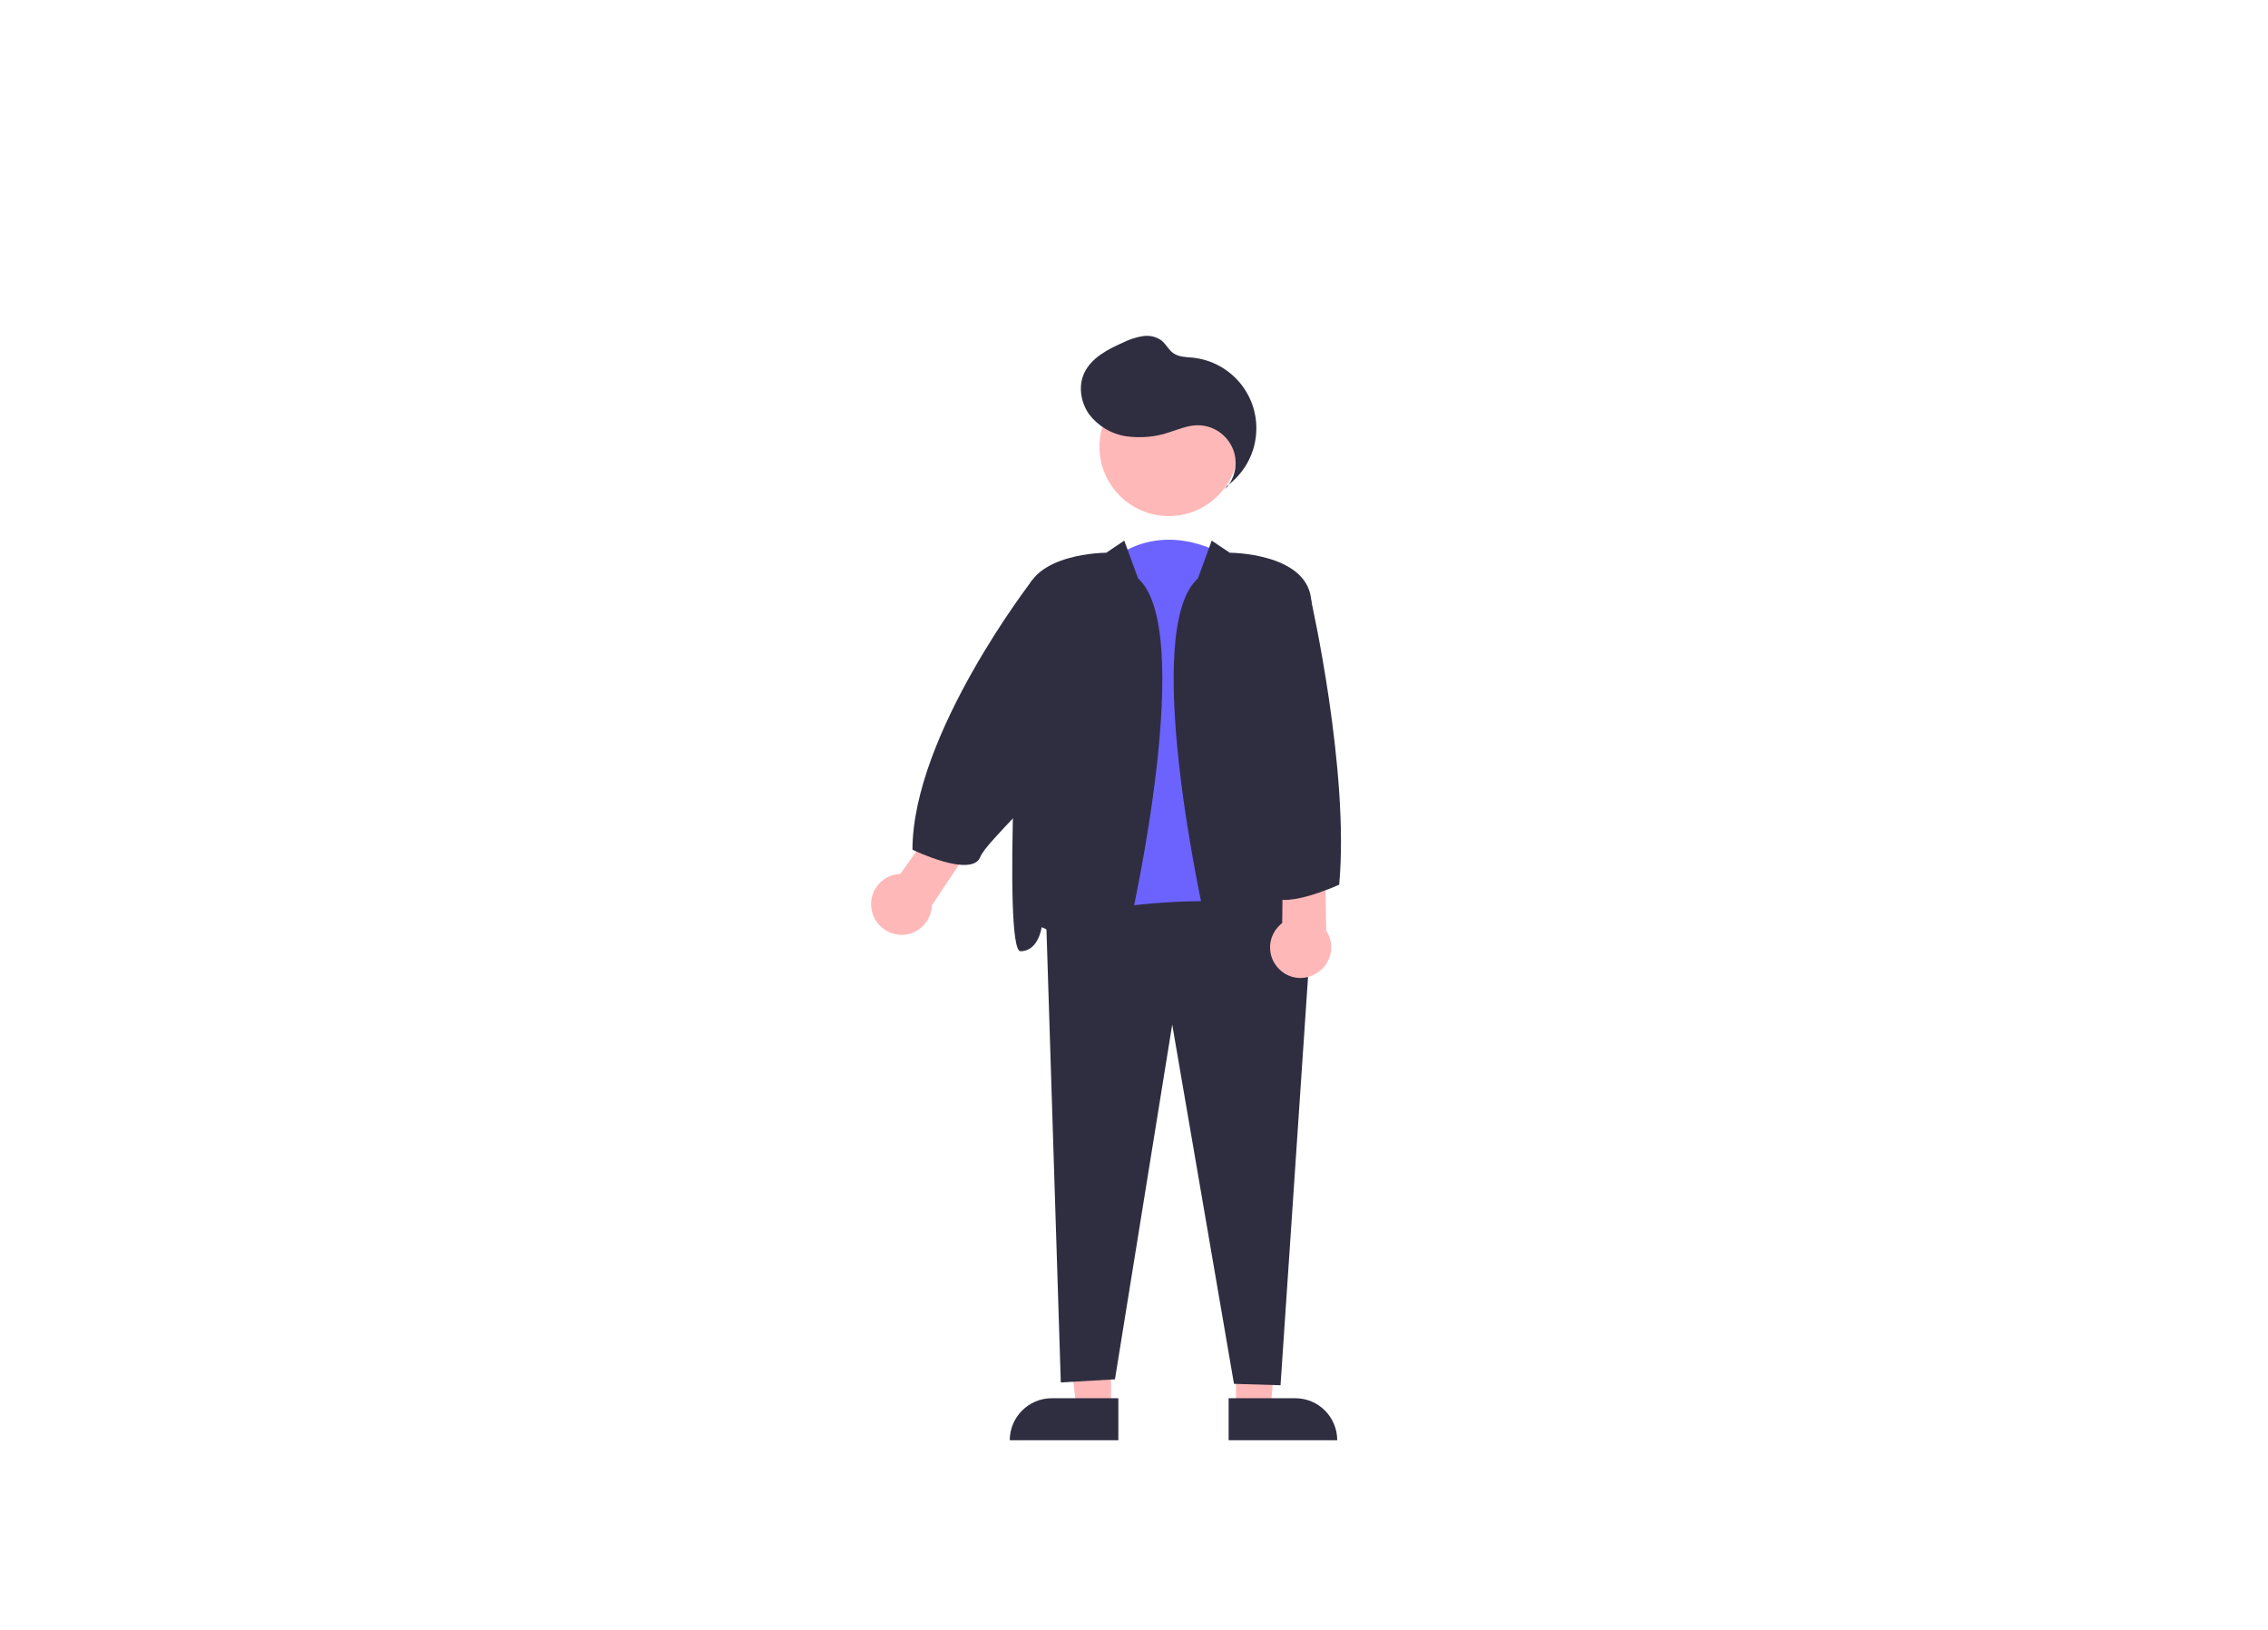 <?xml version="1.0" encoding="utf-8"?>
<!-- Generator: Adobe Illustrator 26.0.3, SVG Export Plug-In . SVG Version: 6.00 Build 0)  -->
<svg version="1.1" id="Layer_1" xmlns="http://www.w3.org/2000/svg" xmlns:xlink="http://www.w3.org/1999/xlink" x="0px" y="0px"
	 viewBox="0 0 804.1 578.1" style="enable-background:new 0 0 804.1 578.1;" xml:space="preserve">
<style type="text/css">
	.st0{fill:#6C63FF;}
	.st1{fill:#FFB8B8;}
	.st2{fill:#2F2E41;}
</style>
<path class="st0" d="M433.3,196.5c0,0-20.3-12.8-39.4,2.1l-12.8,133.2c0,0,48,37.3,59.7,2.1L433.3,196.5z"/>
<polygon class="st1" points="438.2,499.3 450.5,499.3 454.6,452.2 438.2,452 "/>
<path class="st2" d="M474.1,510.7l-38.5,0l0,0l0-14.9l0,0l23.6,0C467.5,495.8,474.1,502.5,474.1,510.7
	C474.1,510.7,474.1,510.7,474.1,510.7L474.1,510.7L474.1,510.7z"/>
<polygon class="st1" points="393.9,499.3 381.7,499.3 375.8,452 393.9,452 "/>
<path class="st2" d="M372.9,495.8h23.6l0,0v14.9l0,0H358l0,0l0,0C358,502.5,364.7,495.8,372.9,495.8z"/>
<path class="st2" d="M464.7,332.4l-10.7,158.8l-16.5-0.5l-21.9-127.4l-20.3,125.8l-19.2,1.1L370.9,326
	C370.9,326,451.9,307.9,464.7,332.4z"/>
<circle class="st1" cx="414.4" cy="158.4" r="24.6"/>
<path class="st2" d="M429.6,191.7l6.4,4.3c0,0,26.6,0,28.8,16s8,125.3,1.6,125.3s-7.5-8.5-7.5-8.5s-4.3,1.1-12.8,9.6
	s-13.9,8.5-17.1-4.3s-24.5-110.9-4.3-129L429.6,191.7z"/>
<path class="st2" d="M398.6,191.7l-6.4,4.3c0,0-26.6,0-28.8,16s-8,125.3-1.6,125.3s7.5-8.5,7.5-8.5s4.3,1.1,12.8,9.6
	s13.9,8.5,17.1-4.3s24.5-110.9,4.3-129L398.6,191.7z"/>
<path class="st2" d="M434.4,173.4c5.1-5.4,4.9-13.8-0.5-18.9c-2.6-2.5-6.1-3.8-9.6-3.7c-3.4,0.1-6.6,1.5-9.8,2.5
	c-4.9,1.7-10.2,2.1-15.3,1.4c-5.2-0.8-9.8-3.6-13-7.7c-3-4.2-4-10-1.8-14.7c2.5-5.4,8.3-8.4,13.7-10.8c2.2-1.1,4.5-1.9,7-2.3
	c2.5-0.4,5,0.2,6.9,1.7c1.5,1.3,2.4,3.3,4.1,4.4c1.9,1.3,4.3,1.3,6.6,1.5c13.9,1.4,24,13.7,22.6,27.6c-0.7,7.2-4.5,13.7-10.4,18
	L434.4,173.4z"/>
<path class="st1" d="M309.1,322.9c-1.3-5.8,2.4-11.5,8.2-12.8c0.6-0.1,1.2-0.2,1.9-0.2l16.3-23l10.5,10.7L330.4,321
	c-0.2,6-5.2,10.7-11.1,10.5C314.3,331.3,310.1,327.7,309.1,322.9L309.1,322.9z"/>
<path class="st1" d="M453.7,343.8c-4.3-4-4.6-10.8-0.5-15.2c0.4-0.5,0.9-0.9,1.4-1.3l0.3-28.2l14.8,2.8l0.5,28.1
	c3.3,5,1.8,11.7-3.1,14.9C462.8,347.8,457.3,347.3,453.7,343.8z"/>
<path class="st2" d="M371.4,277.3l-4.2-66.9l-1.2-4.7c0,0-42.4,54.6-42.5,95.6c0,0,20.8,10.1,24,2.7
	C348.7,301,353,296.6,371.4,277.3L371.4,277.3z"/>
<path class="st2" d="M461,210.3l3.8,2.4c0,0,13.7,60.5,10,101c0,0-21.9,10.1-25.1,2.7S461,210.3,461,210.3z"/>
</svg>
